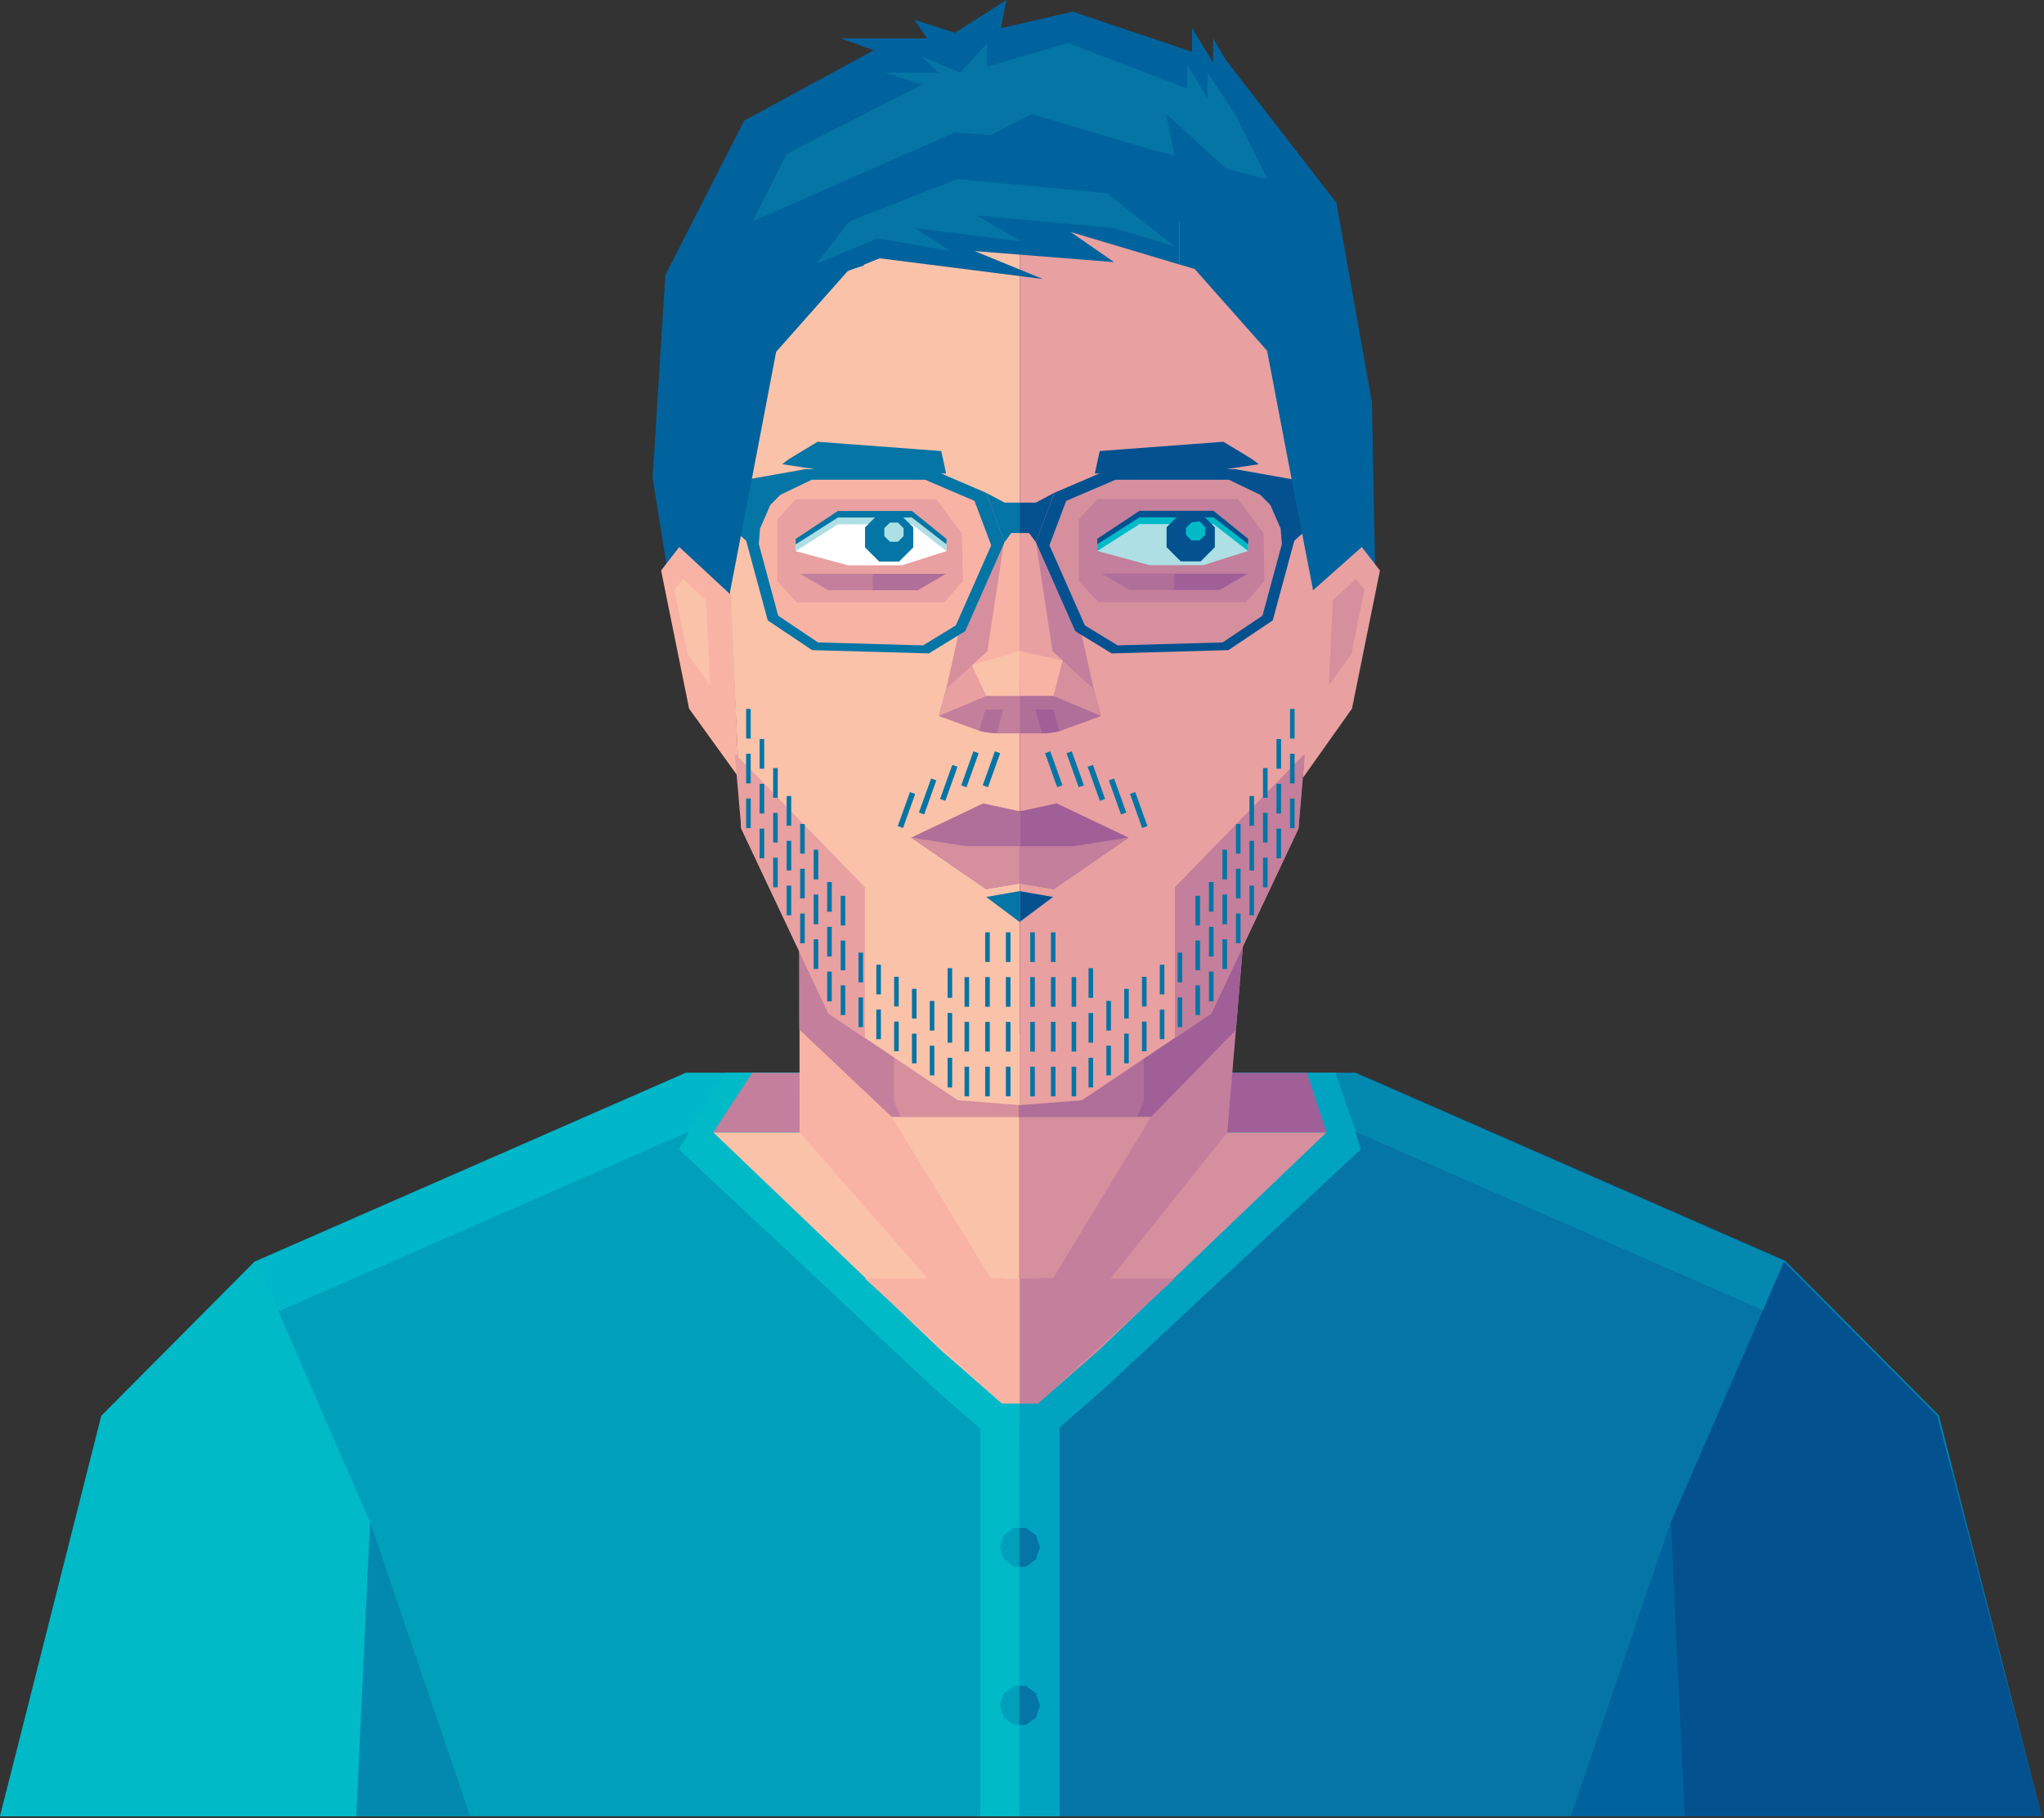 <?xml version="1.0" standalone="no"?><!DOCTYPE svg PUBLIC "-//W3C//DTD SVG 1.1//EN" "http://www.w3.org/Graphics/SVG/1.1/DTD/svg11.dtd"><svg width="100%" height="100%" viewBox="0 0 707 629" version="1.1" xmlns="http://www.w3.org/2000/svg" xmlns:xlink="http://www.w3.org/1999/xlink" xml:space="preserve" style="fill-rule:evenodd;clip-rule:evenodd;stroke-miterlimit:10;"><rect x="0" y="0" width="707" height="629" fill="#333333" stroke="none"/><g><path d="M237.276,371.091l-148.543,65.07l-53.139,53.463l-35.569,138.747l352.749,0l0,-142.798l0,-59.801l0,-54.681l-115.498,0Z" style="fill:#009fba;fill-rule:nonzero;"/><path d="M352.775,371.091l0,257.28l353.45,0l-35.569,-138.747l-53.139,-53.463l-148.542,-65.07l-116.2,0Z" style="fill:#0475a5;fill-rule:nonzero;"/><path d="M462.096,371.177l-109.322,0l0,129.02l6.476,0l22.634,-19.756l88.832,-82.864l-8.62,-26.4Z" style="fill:#00a4c1;fill-rule:nonzero;"/><path d="M250.593,371.177l-15.823,26.4l88.453,82.864l22.634,19.756l6.917,0l0,-14.624l0,-59.8l0,-54.596l-102.181,0Z" style="fill:#00bac8;fill-rule:nonzero;"/><path d="M260.154,371.924l-14.279,19.027l79.856,76.405l20.869,18.217l6.175,0l0,-59.8l0,-53.849l-92.621,0Z" style="fill:#fbc2aa;fill-rule:nonzero;"/><path d="M452.037,371.924l-99.263,0l0,113.649l6.176,0l20.869,-18.217l79.85,-76.405l-7.632,-19.027Z" style="fill:#d58f9d;fill-rule:nonzero;"/><path d="M237.098,371.277l-148.543,65.07l-53.138,53.463l-5.196,20.267l58.905,-53.266l148.543,-65.07l115.106,0l0,-20.464l-115.677,0Z" style="fill:#00b7c9;fill-rule:nonzero;"/><path d="M670.478,489.81l-53.139,-53.462l-148.543,-65.071l-116.021,0l0,20.464l116.592,0l148.543,65.071l57.418,51.92l-4.85,-18.922Z" style="fill:#0389af;fill-rule:nonzero;"/><path d="M251.059,371.175l-13.044,20.565l114.76,0l0,-20.565l-101.716,0Z" style="fill:#00bac8;fill-rule:nonzero;"/><path d="M461.907,371.175l-109.132,0l0,20.565l116.272,0l-7.14,-20.565Z" style="fill:#00a4c1;fill-rule:nonzero;"/><path d="M339.043,628.371l13.559,0l0,-134.554l-13.559,-0.086l0,134.64Z" style="fill:#00bac8;fill-rule:nonzero;"/><path d="M352.602,493.819l0,134.551l13.909,0l0,-134.64l-13.909,0.089Z" style="fill:#00a4c1;fill-rule:nonzero;"/><path d="M452.037,371.168l-99.263,0l0,20.573l106.077,0l-6.814,-20.573Z" style="fill:#a15f98;fill-rule:nonzero;"/><path d="M260.154,371.168l-13.455,20.573l106.076,0l0,-20.573l-92.621,0Z" style="fill:#c37f9b;fill-rule:nonzero;"/><path d="M352.366,368.351l-47.445,0l-28.463,-68.688l0.125,92.078l44.247,50.588l31.616,0l0,-19.755l0,-54.223l-0.08,0Z" style="fill:#f9b3a4;fill-rule:nonzero;"/><path d="M399.973,368.351l-47.446,0l-0.081,0l0,73.978l31.617,0l40.467,-50.588l7.685,-92.078l-32.242,68.688Z" style="fill:#c37f9b;fill-rule:nonzero;"/><path d="M304.707,380.3l37.965,61.824l10.103,0l0,-16.351l0,-45.473l-48.068,0Z" style="fill:#fbc2aa;fill-rule:nonzero;"/><path d="M352.446,368.318l0,73.767l11.91,0l44.757,-73.767l-56.667,0Z" style="fill:#d58f9d;fill-rule:nonzero;"/><path d="M325.54,380.328l-0.009,9.309l21.521,52.692l5.723,0l0,-16.556l0,-45.445l-27.235,0Z" style="fill:#fbc2aa;fill-rule:nonzero;"/><path d="M384.555,368.351l-32.108,0l0,73.978l6.748,0l25.369,-62.866l-0.009,-11.112Z" style="fill:#d58f9d;fill-rule:nonzero;"/><path d="M616.946,436.348l0.14,0.14l0.06,-0.14l-0.2,0ZM577.723,527.121l4.671,101.25l123.803,0l-36.112,-138.56l-52.999,-53.323l-39.363,90.633Z" style="fill:#045190;fill-rule:nonzero;"/><path d="M88.161,436.348l-53.138,53.463l-35.023,138.56l123.521,0l4.671,-101.25l-39.424,-90.773l-0.607,0Z" style="fill:#00bac8;fill-rule:nonzero;"/><path d="M350.754,528.538l-3.552,2.581l-1.357,4.176l1.357,4.176l3.552,2.582l1.846,0l0,-13.515l-1.846,0Z" style="fill:#009fba;fill-rule:nonzero;"/><path d="M358.348,531.119l-3.552,-2.581l-2.196,0l0,13.514l2.196,0l3.552,-2.581l1.357,-4.176l-1.357,-4.176Z" style="fill:#0475a5;fill-rule:nonzero;"/><path d="M350.754,583.233l-3.552,2.581l-1.357,4.176l1.357,4.176l3.552,2.581l1.846,0l0,-13.514l-1.846,0Z" style="fill:#009fba;fill-rule:nonzero;"/><path d="M358.348,585.814l-3.552,-2.582l-2.196,0l0,13.515l2.196,0l3.552,-2.581l1.357,-4.176l-1.357,-4.176Z" style="fill:#0475a5;fill-rule:nonzero;"/><path d="M407.962,91.508l0,-37.281l0,37.281ZM474.54,139.104l-12.295,-68.956l-38.123,-49.273l-4.537,-7.595l0,8.284l-7.275,-11.824l0,8.189l-41.245,-13.892l-24.868,5.703l1.924,-9.74l-17.805,11.336l-14.056,-4.499l4.44,6.443l-29.908,0l11.497,4.092l-44.876,24.355l-27.269,53.424l-4.394,70.157l5.847,36.72l16.644,21.719l208.531,-0.171l18.854,-27.411l-1.086,-57.061Z" style="fill:#01639d;fill-rule:nonzero;"/><path d="M427.488,356.3l2.511,-30.088l-37.938,36.478l-39.64,8.994l0,14.704l45.734,0l29.333,-30.088Z" style="fill:#a15f98;fill-rule:nonzero;"/><path d="M276.457,356.141l0,-29.929l36.378,36.424l39.585,9.048l0,14.703l-43.993,0l-31.97,-30.246Z" style="fill:#c37f9b;fill-rule:nonzero;"/><path d="M395.611,357.467l0,23.652l-2.369,5.268l-40.821,0l0,-28.92l43.19,0Z" style="fill:#b06f99;fill-rule:nonzero;"/><path d="M309.201,357.467l0,23.652l2.369,5.268l40.822,0l0,-28.92l-43.191,0Z" style="fill:#d58f9d;fill-rule:nonzero;"/><path d="M352.705,76.686l-77.435,0l-23.648,110.226l4.784,99.751l30.186,63.967l44.72,30.001l21.452,1.693l0,-305.638l-0.059,0Z" style="fill:#fbc2aa;fill-rule:nonzero;"/><path d="M430.257,76.686l-22.294,0l0,14.822l0,-14.822l-55.14,0l-0.059,0l0,305.638l21.452,-1.693l44.72,-30.001l30.185,-63.967l7.742,-99.592l-26.606,-110.385Z" style="fill:#e8a0a1;fill-rule:nonzero;"/><path d="M271.408,53.208l-23.529,121.46l20.544,-70.901l35.845,-14.408l56.479,7.178l-23.596,-9.674l48.188,3.82l-15.029,-10.424l37.652,11.249l0,-37.24l-136.554,-1.06Z" style="fill:#01639d;fill-rule:nonzero;"/><path d="M341.155,174.668l-3.27,23.672l-7.521,28.679l-5.643,20.685l14.679,5.365l4.071,0.64l9.304,0l0,-79.041l-11.62,0Z" style="fill:#c37f9b;fill-rule:nonzero;"/><path d="M375.185,227.019l-8.227,-28.754l-2.564,-23.597l-11.62,0l0,79.041l9.304,0l4.071,-0.641l14.679,-5.364l-5.643,-20.685Z" style="fill:#b06f99;fill-rule:nonzero;"/><path d="M341.5,225.267l-14.17,12.847l-2.609,9.59l16.434,-6.941l11.62,-5.669l0,-9.827l-11.275,0Z" style="fill:#e8a0a1;fill-rule:nonzero;"/><path d="M380.828,247.704l-2.59,-9.531l-14.189,-12.906l-11.274,0l0,9.827l11.62,5.669l16.433,6.941Z" style="fill:#d58f9d;fill-rule:nonzero;"/><path d="M349.222,174.668l-13.075,55.449l5.338,4.976l11.289,0l0,-60.425l-3.552,0Z" style="fill:#f9b3a4;fill-rule:nonzero;"/><path d="M367.6,228.485l-11.272,-53.817l-3.553,0l0,60.427l11.29,0l3.535,-6.61Z" style="fill:#e8a0a1;fill-rule:nonzero;"/><path d="M344.772,253.701l-3.386,-0.317l-2.692,-0.573l2.132,-7.33l6.198,0l-2.252,8.22Z" style="fill:#b06f99;fill-rule:nonzero;"/><path d="M360.473,253.718l3.271,-0.265l2.753,-0.513l-2.185,-7.459l-6.198,0l2.359,8.237Z" style="fill:#a15f98;fill-rule:nonzero;"/><path d="M341.521,225.267l-14.201,12.914l13.317,-59.763l8.015,0l-7.131,46.849Z" style="fill:#d58f9d;fill-rule:nonzero;"/><path d="M364.064,225.267l14.202,12.914l-13.318,-59.763l-8.014,0l7.13,46.849Z" style="fill:#c37f9b;fill-rule:nonzero;"/><path d="M447.691,165.94l-20.414,-3.619l-43.547,0l-18.995,8.141l-6.432,17.088l13.624,30.808l12.59,7.694l40.386,-1.139l15.328,-10.284l7.46,-27.559l5.787,-5.241l0,-14.959l-5.787,-0.93Z" style="fill:#045190;fill-rule:nonzero;"/><path d="M437.262,170.297l-11.196,-5.37l-40.178,0l-17.526,7.51l-5.934,15.766l12.57,28.425l11.615,7.099l37.263,-1.052l14.142,-9.488l6.883,-25.427l-0.429,-5.461l-3.627,-8.372l-3.583,-3.63Z" style="fill:#045190;fill-rule:nonzero;"/><path d="M435.943,171.197l-10.913,-5.236l-39.164,0l-17.084,7.322l-5.784,15.368l12.252,27.708l11.323,6.92l36.321,-1.026l13.787,-9.248l6.709,-24.785l-0.42,-5.324l-3.535,-8.161l-3.492,-3.538Z" style="fill:#d58f9d;fill-rule:nonzero;"/><path d="M258.096,165.94l20.414,-3.619l43.547,0l18.995,8.141l6.432,17.088l-13.624,30.808l-12.59,7.694l-40.386,-1.139l-15.328,-10.284l-7.46,-27.559l-5.787,-5.241l0,-14.959l5.787,-0.93Z" style="fill:#0475a5;fill-rule:nonzero;"/><path d="M268.525,170.297l11.196,-5.37l40.178,0l17.526,7.51l5.934,15.766l-12.57,28.425l-11.615,7.099l-37.263,-1.052l-14.142,-9.488l-6.883,-25.427l0.429,-5.461l3.627,-8.372l3.583,-3.63Z" style="fill:#0475a5;fill-rule:nonzero;"/><path d="M352.981,184.399l-3.188,0l-2.31,3.152l-6.431,-17.088l6.431,3.425l5.498,0" style="fill:#0475a5;fill-rule:nonzero;"/><path d="M352.771,184.399l3.189,0l2.309,3.152l6.431,-17.088l-6.431,3.425l-5.498,0" style="fill:#045190;fill-rule:nonzero;"/><path d="M269.908,171.197l10.913,-5.236l39.164,0l17.084,7.322l5.784,15.368l-12.252,27.708l-11.322,6.92l-36.322,-1.026l-13.786,-9.248l-6.708,-24.785l0.418,-5.324l3.535,-8.161l3.492,-3.538Z" style="fill:#f9b3a4;fill-rule:nonzero;"/><path d="M427.438,54.393l-19.504,-0.152l0,37.24l5.296,1.582l25.042,28.263l8.125,42.555l9.619,49.785l12.826,-74.589l-41.404,-84.684Z" style="fill:#01639d;fill-rule:nonzero;"/><path d="M279.287,54.798l19.504,-0.152l0,37.24l-5.296,1.583l-25.041,28.262l-8.126,42.555l-9.618,49.785l-12.827,-74.589l41.404,-84.684Z" style="fill:#01639d;fill-rule:nonzero;"/><path d="M275.591,208.403l-6.764,-7.397l0,-21.232l6.423,-7.059l48.652,0.011l8.769,11.756l0.379,16.524l-6.387,7.397l-51.072,0Z" style="fill:#e8a0a1;fill-rule:nonzero;"/><path d="M302.575,195.589l9.321,0l15.487,-4.924l0,-2.639l-11.968,-9.673l-12.84,0l0.088,0l-12.839,0l-14.598,9.673l0,2.639l18.116,4.924l9.321,0" style="fill:#fff;fill-rule:nonzero;"/><path d="M275.226,190.664l0,-2.639l14.599,-9.673l25.589,0l11.969,9.673l0,2.639l-11.969,-9.288l-25.589,0l-14.599,9.288Z" style="fill:#addfe5;fill-rule:nonzero;"/><path d="M275.226,188.327l0,-1.882l14.599,-9.674l25.589,0l11.969,9.674l0,1.882l-11.969,-9.288l-25.589,0l-14.599,9.288Z" style="fill:#0475a5;fill-rule:nonzero;"/><path d="M304.089,194.263l-4.886,-4.887l0,-6.912l4.886,-4.887l6.912,0l4.887,4.887l0,6.912l-4.887,4.887l-6.912,0Z" style="fill:#0475a5;fill-rule:nonzero;"/><path d="M307.828,187.428l-1.947,-1.947l0,-2.753l1.947,-1.948l2.753,0l1.947,1.948l0,2.753l-1.947,1.947l-2.753,0Z" style="fill:#addfe5;fill-rule:nonzero;"/><path d="M302.109,204.188l-15.613,0l-9.739,-5.665l25.352,0l0,5.665Z" style="fill:#c37f9b;fill-rule:nonzero;"/><path d="M301.857,204.188l15.613,0l9.739,-5.665l-25.352,0l0,5.665Z" style="fill:#b06f99;fill-rule:nonzero;"/><path d="M379.906,208.345l-6.764,-7.397l0,-21.232l6.423,-7.059l48.652,0.011l8.769,11.756l0.379,16.524l-6.387,7.397l-51.072,0Z" style="fill:#c37f9b;fill-rule:nonzero;"/><path d="M406.89,195.531l9.321,0l15.487,-4.926l0,-2.637l-11.969,-9.673l-12.839,0l0.088,0l-12.839,0l-14.598,9.673l0,2.637l18.116,4.926l9.321,0" style="fill:#addfe5;fill-rule:nonzero;"/><path d="M379.541,190.606l0,-2.639l14.598,-9.673l25.59,0l11.969,9.673l0,2.639l-11.969,-9.288l-25.59,0l-14.598,9.288Z" style="fill:#00bac8;fill-rule:nonzero;"/><path d="M379.541,188.269l0,-1.882l14.598,-9.674l25.59,0l11.969,9.674l0,1.882l-11.969,-9.288l-25.59,0l-14.598,9.288Z" style="fill:#045190;fill-rule:nonzero;"/><path d="M408.404,194.205l-4.886,-4.887l0,-6.912l4.886,-4.887l6.912,0l4.887,4.887l0,6.912l-4.887,4.887l-6.912,0Z" style="fill:#045190;fill-rule:nonzero;"/><path d="M412.143,186.992l-1.947,-1.947l0,-2.376l1.947,-1.946l2.753,-0.379l1.947,1.948l0,2.753l-1.947,1.947l-2.753,0Z" style="fill:#00bac8;fill-rule:nonzero;"/><path d="M406.424,204.13l-15.613,0l-9.739,-5.665l25.352,0l0,5.665Z" style="fill:#b06f99;fill-rule:nonzero;"/><path d="M406.172,204.13l15.613,0l9.739,-5.665l-25.352,0l0,5.665Z" style="fill:#a15f98;fill-rule:nonzero;"/><path d="M285.417,162.871l-14.895,-2.287l2.559,-1.88l9.713,-5.873l33.876,2.54l8.895,0.672l1.686,7.753l-10.581,0l-31.253,-0.925Z" style="fill:#0475a5;fill-rule:nonzero;"/><path d="M420.528,162.871l14.895,-2.287l-2.559,-1.88l-9.713,-5.873l-33.876,2.54l-8.895,0.672l-1.686,7.753l10.581,0l31.253,-0.925Z" style="fill:#045190;fill-rule:nonzero;"/><path d="M252.883,205.872l-17.928,-16.62l-6.282,8.109l9.675,47.793l17.177,23.812l-2.642,-63.094Z" style="fill:#f9b3a4;fill-rule:nonzero;"/><path d="M244.186,207.626l-7.961,-7.356l-2.913,3.76l4.485,22.16l7.844,11.064l-1.455,-29.628Z" style="fill:#fbc2aa;fill-rule:nonzero;"/><path d="M452.725,205.494l18.306,-16.242l6.281,8.11l-9.673,47.792l-16.916,23.861l2.002,-63.521Z" style="fill:#e8a0a1;fill-rule:nonzero;"/><path d="M461.044,207.626l7.961,-7.356l2.913,3.76l-4.485,22.16l-7.844,11.064l1.455,-29.628Z" style="fill:#d58f9d;fill-rule:nonzero;"/><path d="M352.775,280.723l0,-0.044" style="fill:none;stroke-width:1.33px;stroke:#000;"/><path d="M352.775,280.679l0,0.044" style="fill:none;stroke-width:1.33px;stroke:#000;"/><path d="M352.775,280.723l0,24.846l0.202,0l-0.202,0.034l11.713,1.994l25.86,-17.825l-24.845,-11.839l-12.728,2.746l0,0.044Z" style="fill:#a15f98;fill-rule:nonzero;"/><path d="M352.775,280.679l-12.728,-2.745l-24.846,11.838l25.86,17.826l11.714,-1.995l-0.203,-0.035l0.203,0l0,-24.845" style="fill:#b06f99;fill-rule:nonzero;"/><path d="M352.775,305.603l0,-12.837l-0.203,0l-18.272,0l-19.099,-2.993l25.86,17.824" style="fill:#d58f9d;fill-rule:nonzero;"/><path d="M390.348,289.772l-19.302,2.994l-18.271,0l0,12.837l11.713,1.995l25.86,-17.826Z" style="fill:#c37f9b;fill-rule:nonzero;"/><path d="M364.229,310.311l-11.455,-2.018l0,10.588l11.455,-8.57Z" style="fill:#045190;fill-rule:nonzero;"/><path d="M352.775,308.293l-0.056,-0.011l-11.602,2.03l11.556,8.645l0.102,-0.076l0,-10.588Z" style="fill:#0475a5;fill-rule:nonzero;"/><path d="M299.17,442.329l47.43,43.244l6.175,0l0,-43.244l-53.605,0Z" style="fill:#f9b3a4;fill-rule:nonzero;"/><path d="M352.775,442.329l0,43.244l6.174,0l47.344,-43.244l-53.518,0Z" style="fill:#c37f9b;fill-rule:nonzero;"/><path d="M123.221,628.371l39.401,0l-34.613,-101.912l-4.788,101.912Z" style="fill:#0389af;fill-rule:nonzero;"/><path d="M543.318,628.371l39.402,0l-4.787,-101.912l-34.615,101.912Z" style="fill:#01639d;fill-rule:nonzero;"/><path d="M341.155,240.763l11.62,0l0,-15.496l-16.627,4.851l5.007,10.645Z" style="fill:#fbc2aa;fill-rule:nonzero;"/><path d="M367.6,228.485l-14.825,-3.194l0,15.473l11.62,0l3.205,-12.279Z" style="fill:#f9b3a4;fill-rule:nonzero;"/><path d="M282.428,91.213l21.067,-8.75l25.225,4.374l-12.385,-7.944l36.79,4.615l-15.14,-8.937l47.379,4.322l20.857,6.307l-23.3,-18.343l-51.798,-4.917l-37.351,14.636l-11.344,14.637Z" style="fill:#0475a5;fill-rule:nonzero;"/><path d="M312.348,286.447l-1.819,-0.651l4.21,-11.77l1.818,0.65l-4.209,11.771Z" style="fill:#0475a5;fill-rule:nonzero;"/><path d="M319.668,281.745l-1.819,-0.651l4.209,-11.77l1.819,0.65l-4.209,11.771Z" style="fill:#0475a5;fill-rule:nonzero;"/><path d="M326.987,277.043l-1.818,-0.651l4.209,-11.77l1.819,0.65l-4.21,11.771Z" style="fill:#0475a5;fill-rule:nonzero;"/><path d="M334.307,272.341l-1.819,-0.651l4.21,-11.771l1.818,0.651l-4.209,11.771Z" style="fill:#0475a5;fill-rule:nonzero;"/><path d="M341.736,272.341l-1.819,-0.651l4.21,-11.771l1.818,0.651l-4.209,11.771Z" style="fill:#0475a5;fill-rule:nonzero;"/><path d="M395.064,286.447l1.819,-0.651l-4.21,-11.77l-1.818,0.65l4.209,11.771Z" style="fill:#0475a5;fill-rule:nonzero;"/><path d="M387.744,281.745l1.819,-0.651l-4.209,-11.77l-1.819,0.65l4.209,11.771Z" style="fill:#0475a5;fill-rule:nonzero;"/><path d="M380.425,277.043l1.818,-0.651l-4.209,-11.77l-1.819,0.65l4.21,11.771Z" style="fill:#0475a5;fill-rule:nonzero;"/><path d="M373.105,272.341l1.819,-0.651l-4.21,-11.771l-1.818,0.651l4.209,11.771Z" style="fill:#0475a5;fill-rule:nonzero;"/><path d="M365.676,272.341l1.819,-0.651l-4.21,-11.771l-1.818,0.651l4.209,11.771Z" style="fill:#0475a5;fill-rule:nonzero;"/><path d="M427.571,40.162l-9.901,-15.024l0,8.912l-7.059,-11.644l0,8.195l-41.229,-15.707l-27.898,8.195l0,-8.195l-9.29,10.244l-13.234,-5.464l5.762,5.464l-18.556,0l12.777,4.098l-46.779,23.972l-11.766,23.369l69.768,-30.736l62.77,4.565l15.026,3.82l30.338,7.714l-10.729,-21.778Z" style="fill:#0475a5;fill-rule:nonzero;"/><path d="M403.413,39.472l2.809,14.702l-49.289,-14.702l-21.993,11.2l73.022,6.699l0,-3.144l0,3.144l16.834,1.545l-21.383,-19.444Z" style="fill:#01639d;fill-rule:nonzero;"/><path d="M254.769,261.271l44.401,45.676l0,52.163l-12.578,-8.481l-30.186,-63.967l-2.197,-25.391l0.56,0Z" style="fill:#e8a0a1;fill-rule:nonzero;"/><path d="M450.775,261.271l-44.401,45.676l0,52.163l12.579,-8.481l30.185,-63.967l2.197,-25.391l-0.56,0Z" style="fill:#c37f9b;fill-rule:nonzero;"/><rect x="258.079" y="276.246" width="1.585" height="10.26" style="fill:#0475a5;fill-rule:nonzero;"/><rect x="262.751" y="286.67" width="1.585" height="10.26" style="fill:#0475a5;fill-rule:nonzero;"/><rect x="267.424" y="296.716" width="1.585" height="10.26" style="fill:#0475a5;fill-rule:nonzero;"/><rect x="272.096" y="306.384" width="1.585" height="10.26" style="fill:#0475a5;fill-rule:nonzero;"/><rect x="276.768" y="316.052" width="1.585" height="10.26" style="fill:#0475a5;fill-rule:nonzero;"/><rect x="281.441" y="324.964" width="1.585" height="10.26" style="fill:#0475a5;fill-rule:nonzero;"/><rect x="286.113" y="336.144" width="1.585" height="10.26" style="fill:#0475a5;fill-rule:nonzero;"/><rect x="290.785" y="340.899" width="1.585" height="10.26" style="fill:#0475a5;fill-rule:nonzero;"/><rect x="296.948" y="345.074" width="1.585" height="10.26" style="fill:#0475a5;fill-rule:nonzero;"/><rect x="303.111" y="349.248" width="1.585" height="10.26" style="fill:#0475a5;fill-rule:nonzero;"/><rect x="309.273" y="353.423" width="1.585" height="10.26" style="fill:#0475a5;fill-rule:nonzero;"/><rect x="315.436" y="357.598" width="1.585" height="10.26" style="fill:#0475a5;fill-rule:nonzero;"/><rect x="321.599" y="361.772" width="1.585" height="10.26" style="fill:#0475a5;fill-rule:nonzero;"/><rect x="327.761" y="365.947" width="1.585" height="10.26" style="fill:#0475a5;fill-rule:nonzero;"/><rect x="333.617" y="369.028" width="1.585" height="10.26" style="fill:#0475a5;fill-rule:nonzero;"/><rect x="340.773" y="369.028" width="1.585" height="10.26" style="fill:#0475a5;fill-rule:nonzero;"/><rect x="347.931" y="369.028" width="1.585" height="10.26" style="fill:#0475a5;fill-rule:nonzero;"/><rect x="258.079" y="260.75" width="1.585" height="10.26" style="fill:#0475a5;fill-rule:nonzero;"/><rect x="262.751" y="271.174" width="1.585" height="10.26" style="fill:#0475a5;fill-rule:nonzero;"/><rect x="267.424" y="281.22" width="1.585" height="10.26" style="fill:#0475a5;fill-rule:nonzero;"/><rect x="272.096" y="290.888" width="1.585" height="10.26" style="fill:#0475a5;fill-rule:nonzero;"/><rect x="276.768" y="300.556" width="1.585" height="10.26" style="fill:#0475a5;fill-rule:nonzero;"/><rect x="281.441" y="309.468" width="1.585" height="10.26" style="fill:#0475a5;fill-rule:nonzero;"/><rect x="286.113" y="320.648" width="1.585" height="10.26" style="fill:#0475a5;fill-rule:nonzero;"/><rect x="290.785" y="325.403" width="1.585" height="10.26" style="fill:#0475a5;fill-rule:nonzero;"/><rect x="258.079" y="245.254" width="1.585" height="10.26" style="fill:#0475a5;fill-rule:nonzero;"/><rect x="262.751" y="255.678" width="1.585" height="10.26" style="fill:#0475a5;fill-rule:nonzero;"/><rect x="267.424" y="265.723" width="1.585" height="10.26" style="fill:#0475a5;fill-rule:nonzero;"/><rect x="272.096" y="275.392" width="1.585" height="10.26" style="fill:#0475a5;fill-rule:nonzero;"/><rect x="276.768" y="285.06" width="1.585" height="10.26" style="fill:#0475a5;fill-rule:nonzero;"/><rect x="281.441" y="293.972" width="1.585" height="10.26" style="fill:#0475a5;fill-rule:nonzero;"/><rect x="286.113" y="305.152" width="1.585" height="10.26" style="fill:#0475a5;fill-rule:nonzero;"/><rect x="290.785" y="309.907" width="1.585" height="10.26" style="fill:#0475a5;fill-rule:nonzero;"/><rect x="296.948" y="329.578" width="1.585" height="10.26" style="fill:#0475a5;fill-rule:nonzero;"/><rect x="303.111" y="333.752" width="1.585" height="10.26" style="fill:#0475a5;fill-rule:nonzero;"/><rect x="309.273" y="337.927" width="1.585" height="10.26" style="fill:#0475a5;fill-rule:nonzero;"/><rect x="315.436" y="342.102" width="1.585" height="10.26" style="fill:#0475a5;fill-rule:nonzero;"/><rect x="321.599" y="346.276" width="1.585" height="10.26" style="fill:#0475a5;fill-rule:nonzero;"/><rect x="327.761" y="350.451" width="1.585" height="10.26" style="fill:#0475a5;fill-rule:nonzero;"/><rect x="327.761" y="334.955" width="1.585" height="10.26" style="fill:#0475a5;fill-rule:nonzero;"/><rect x="333.617" y="353.532" width="1.585" height="10.26" style="fill:#0475a5;fill-rule:nonzero;"/><rect x="340.773" y="353.532" width="1.585" height="10.26" style="fill:#0475a5;fill-rule:nonzero;"/><rect x="347.931" y="353.532" width="1.585" height="10.26" style="fill:#0475a5;fill-rule:nonzero;"/><rect x="333.617" y="338.036" width="1.585" height="10.26" style="fill:#0475a5;fill-rule:nonzero;"/><rect x="340.773" y="338.036" width="1.585" height="10.26" style="fill:#0475a5;fill-rule:nonzero;"/><rect x="347.931" y="338.036" width="1.585" height="10.26" style="fill:#0475a5;fill-rule:nonzero;"/><rect x="340.773" y="322.54" width="1.585" height="10.26" style="fill:#0475a5;fill-rule:nonzero;"/><rect x="347.931" y="322.54" width="1.585" height="10.26" style="fill:#0475a5;fill-rule:nonzero;"/><rect x="446.199" y="276.246" width="1.585" height="10.26" style="fill:#0475a5;fill-rule:nonzero;"/><rect x="441.525" y="286.67" width="1.585" height="10.26" style="fill:#0475a5;fill-rule:nonzero;"/><rect x="436.853" y="296.716" width="1.585" height="10.26" style="fill:#0475a5;fill-rule:nonzero;"/><rect x="432.18" y="306.384" width="1.585" height="10.26" style="fill:#0475a5;fill-rule:nonzero;"/><rect x="427.508" y="316.052" width="1.585" height="10.26" style="fill:#0475a5;fill-rule:nonzero;"/><rect x="422.836" y="324.964" width="1.585" height="10.26" style="fill:#0475a5;fill-rule:nonzero;"/><rect x="418.163" y="336.144" width="1.585" height="10.26" style="fill:#0475a5;fill-rule:nonzero;"/><rect x="413.491" y="340.899" width="1.585" height="10.26" style="fill:#0475a5;fill-rule:nonzero;"/><rect x="407.328" y="345.074" width="1.585" height="10.26" style="fill:#0475a5;fill-rule:nonzero;"/><rect x="401.165" y="349.248" width="1.585" height="10.26" style="fill:#0475a5;fill-rule:nonzero;"/><rect x="395.003" y="353.423" width="1.585" height="10.26" style="fill:#0475a5;fill-rule:nonzero;"/><rect x="388.84" y="357.598" width="1.585" height="10.26" style="fill:#0475a5;fill-rule:nonzero;"/><rect x="382.677" y="361.772" width="1.585" height="10.26" style="fill:#0475a5;fill-rule:nonzero;"/><rect x="376.515" y="365.947" width="1.585" height="10.26" style="fill:#0475a5;fill-rule:nonzero;"/><rect x="370.659" y="369.028" width="1.585" height="10.26" style="fill:#0475a5;fill-rule:nonzero;"/><rect x="363.503" y="369.028" width="1.585" height="10.26" style="fill:#0475a5;fill-rule:nonzero;"/><rect x="356.347" y="369.028" width="1.585" height="10.26" style="fill:#0475a5;fill-rule:nonzero;"/><rect x="446.199" y="260.75" width="1.585" height="10.26" style="fill:#0475a5;fill-rule:nonzero;"/><rect x="441.525" y="271.174" width="1.585" height="10.26" style="fill:#0475a5;fill-rule:nonzero;"/><rect x="436.853" y="281.22" width="1.585" height="10.26" style="fill:#0475a5;fill-rule:nonzero;"/><rect x="432.18" y="290.888" width="1.585" height="10.26" style="fill:#0475a5;fill-rule:nonzero;"/><rect x="427.508" y="300.556" width="1.585" height="10.26" style="fill:#0475a5;fill-rule:nonzero;"/><rect x="422.836" y="309.468" width="1.585" height="10.26" style="fill:#0475a5;fill-rule:nonzero;"/><rect x="418.163" y="320.648" width="1.585" height="10.26" style="fill:#0475a5;fill-rule:nonzero;"/><rect x="413.491" y="325.403" width="1.585" height="10.26" style="fill:#0475a5;fill-rule:nonzero;"/><rect x="446.199" y="245.254" width="1.585" height="10.26" style="fill:#0475a5;fill-rule:nonzero;"/><rect x="441.525" y="255.678" width="1.585" height="10.26" style="fill:#0475a5;fill-rule:nonzero;"/><rect x="436.853" y="265.723" width="1.585" height="10.26" style="fill:#0475a5;fill-rule:nonzero;"/><rect x="432.18" y="275.392" width="1.585" height="10.26" style="fill:#0475a5;fill-rule:nonzero;"/><rect x="427.508" y="285.06" width="1.585" height="10.26" style="fill:#0475a5;fill-rule:nonzero;"/><rect x="422.836" y="293.972" width="1.585" height="10.26" style="fill:#0475a5;fill-rule:nonzero;"/><rect x="418.163" y="305.152" width="1.585" height="10.26" style="fill:#0475a5;fill-rule:nonzero;"/><rect x="413.491" y="309.907" width="1.585" height="10.26" style="fill:#0475a5;fill-rule:nonzero;"/><rect x="407.328" y="329.578" width="1.585" height="10.26" style="fill:#0475a5;fill-rule:nonzero;"/><rect x="401.165" y="333.752" width="1.585" height="10.26" style="fill:#0475a5;fill-rule:nonzero;"/><rect x="395.003" y="337.927" width="1.585" height="10.26" style="fill:#0475a5;fill-rule:nonzero;"/><rect x="388.84" y="342.102" width="1.585" height="10.26" style="fill:#0475a5;fill-rule:nonzero;"/><rect x="382.677" y="346.276" width="1.585" height="10.26" style="fill:#0475a5;fill-rule:nonzero;"/><rect x="376.515" y="350.451" width="1.585" height="10.26" style="fill:#0475a5;fill-rule:nonzero;"/><rect x="376.515" y="334.955" width="1.585" height="10.26" style="fill:#0475a5;fill-rule:nonzero;"/><rect x="370.659" y="353.532" width="1.585" height="10.26" style="fill:#0475a5;fill-rule:nonzero;"/><rect x="363.503" y="353.532" width="1.585" height="10.26" style="fill:#0475a5;fill-rule:nonzero;"/><rect x="356.347" y="353.532" width="1.585" height="10.26" style="fill:#0475a5;fill-rule:nonzero;"/><rect x="370.659" y="338.036" width="1.585" height="10.26" style="fill:#0475a5;fill-rule:nonzero;"/><rect x="363.503" y="338.036" width="1.585" height="10.26" style="fill:#0475a5;fill-rule:nonzero;"/><rect x="356.347" y="338.036" width="1.585" height="10.26" style="fill:#0475a5;fill-rule:nonzero;"/><rect x="363.503" y="322.54" width="1.585" height="10.26" style="fill:#0475a5;fill-rule:nonzero;"/><rect x="356.347" y="322.54" width="1.585" height="10.26" style="fill:#0475a5;fill-rule:nonzero;"/></g></svg>